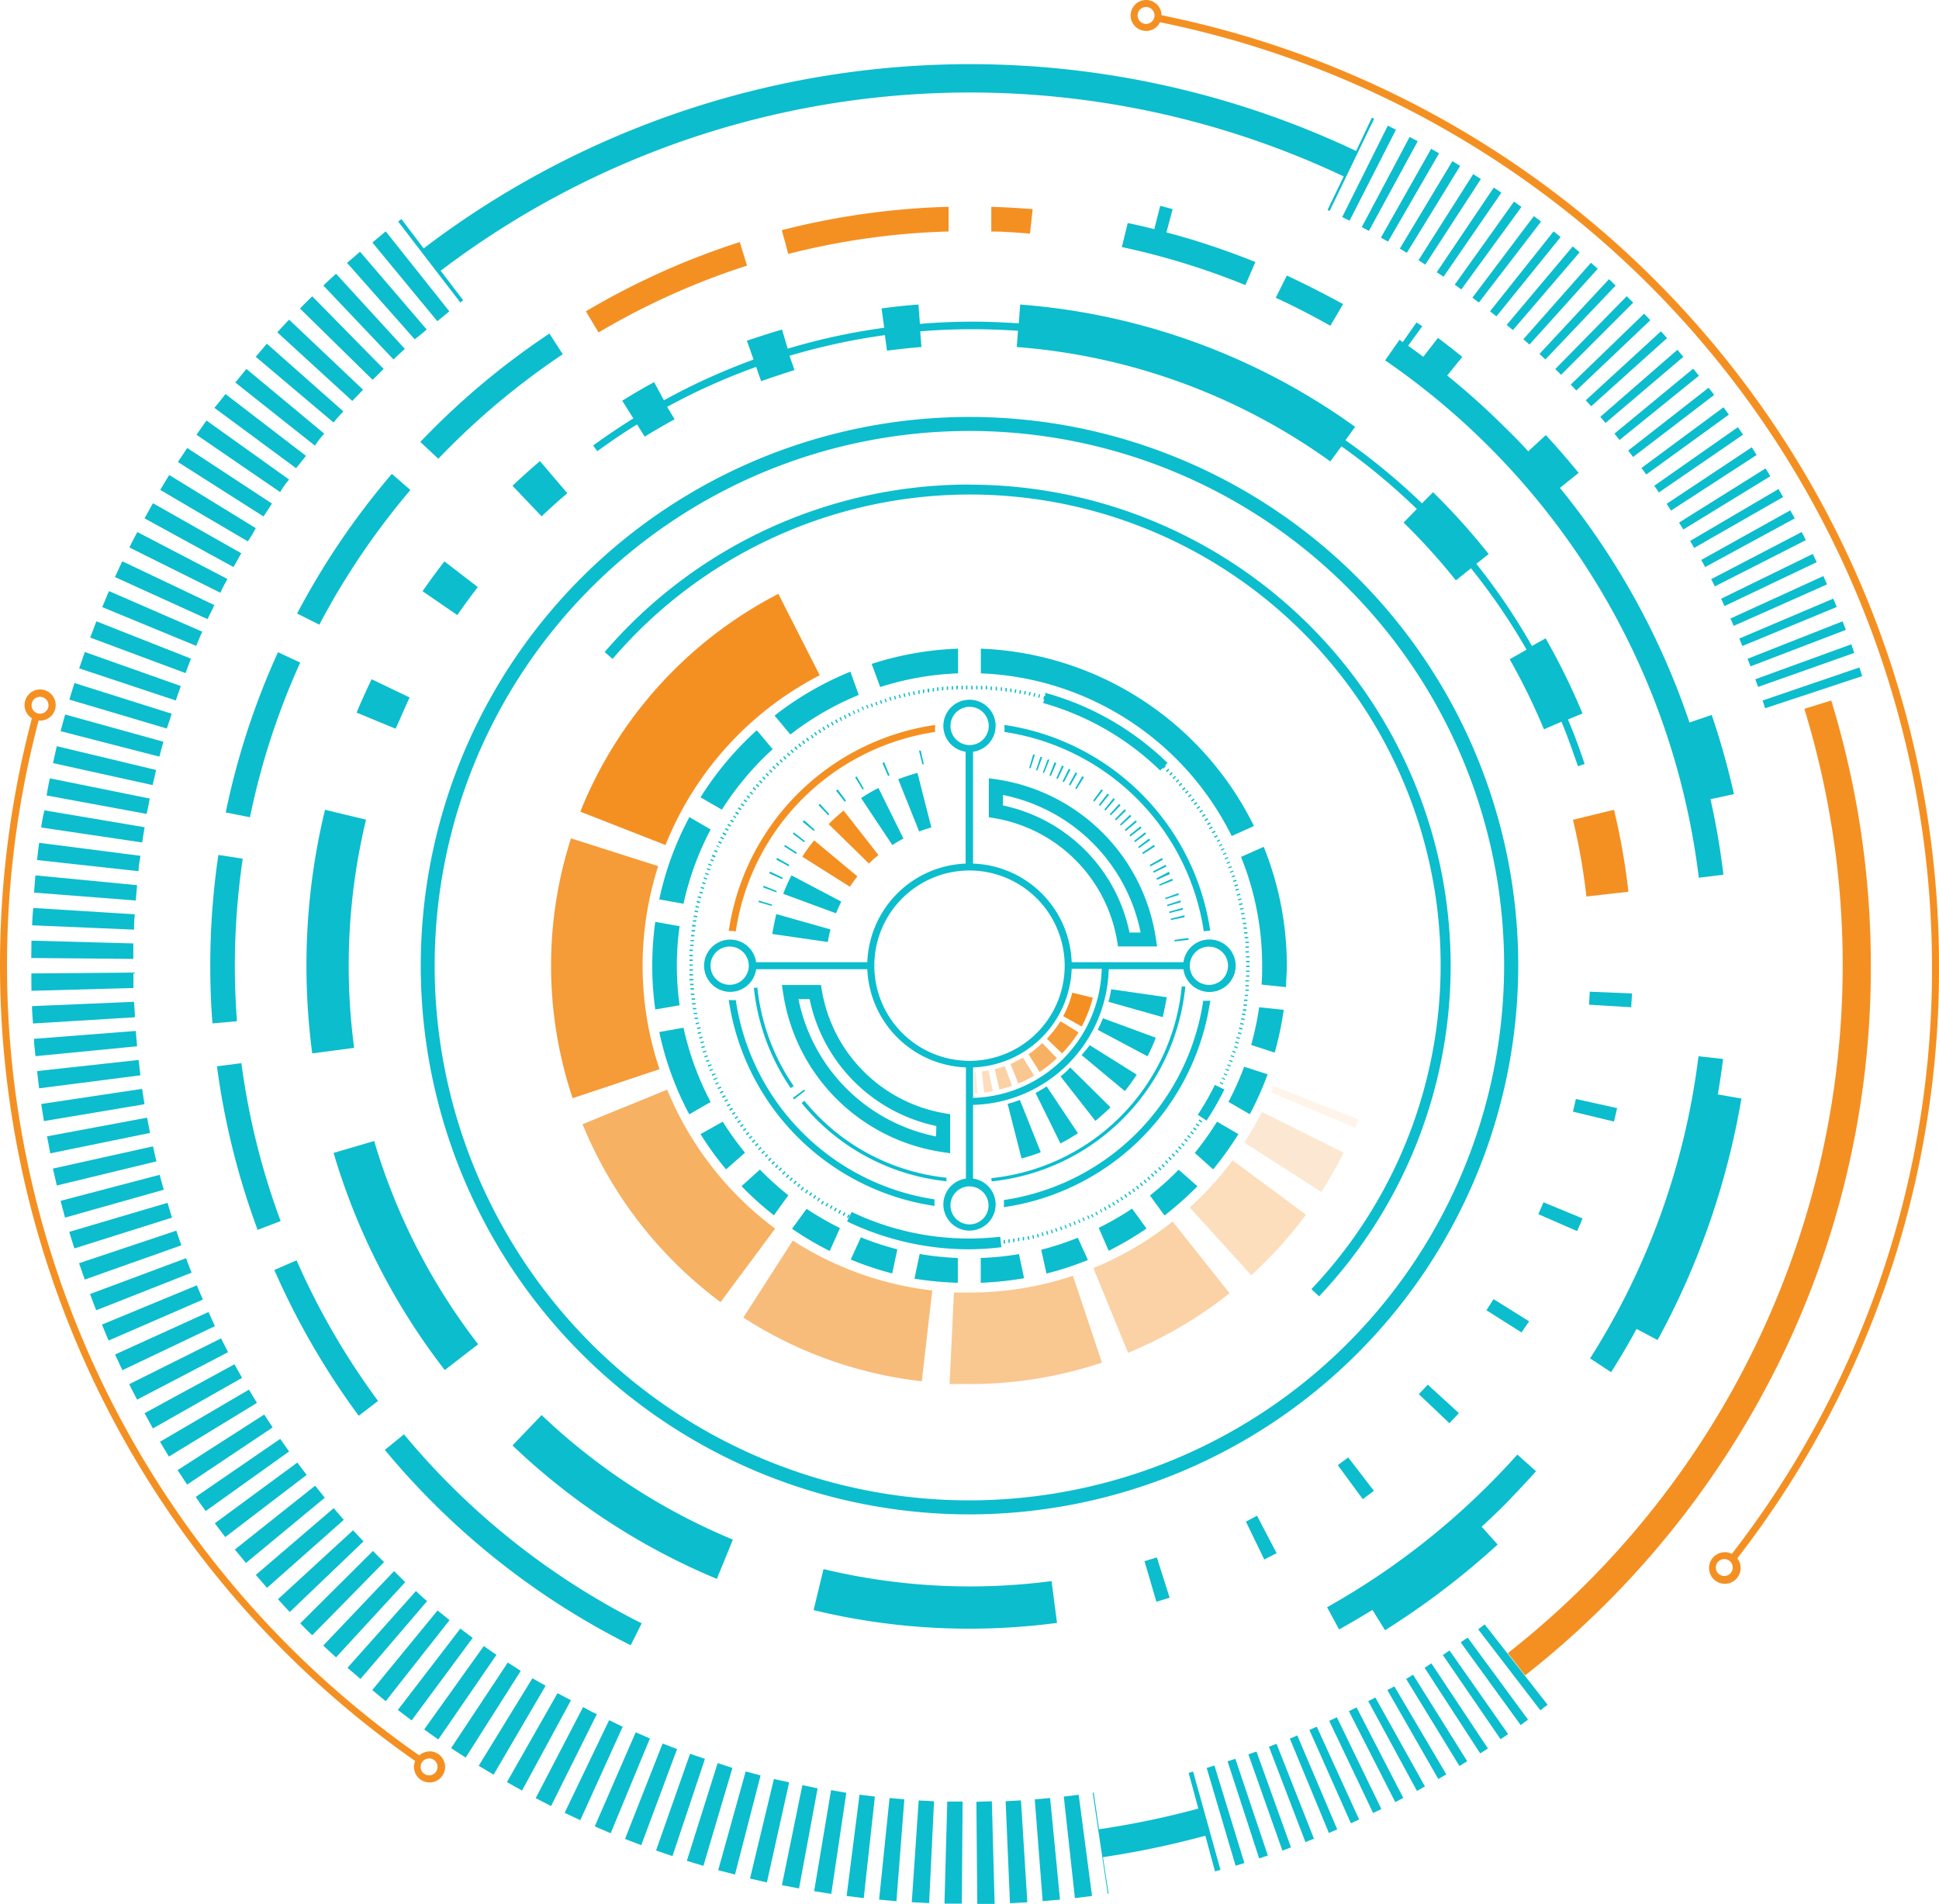 <svg xmlns="http://www.w3.org/2000/svg" viewBox="0 0 174.38 171.23"><defs><style>.cls-1,.cls-3,.cls-4,.cls-5,.cls-6,.cls-7,.cls-8{fill:#f49022}.cls-2{fill:#0cbdcd}.cls-3{opacity:.3}.cls-4{opacity:.4}.cls-5{opacity:.9}.cls-6{opacity:.7}.cls-7{opacity:.5}.cls-8{opacity:.2}</style></defs><g id="图层_2" data-name="图层 2"><g id="央铋_1" data-name="央铋 1"><path class="cls-1" d="M174.38 86.85a87.21 87.21 0 00-69.92-85.48 1.39 1.39 0 10-1.38 1.41 1.36 1.36 0 001.24-.78 86.75 86.75 0 0169.43 84.86 85.74 85.74 0 01-18 52.89 1.42 1.42 0 10.49.4 86.33 86.33 0 0018.14-53.3zm-71.3-84.7a.76.76 0 11.75-.76.76.76 0 01-.75.76zm52 139.59a.76.76 0 11.75-.75.76.76 0 01-.71.75z"/><path class="cls-1" d="M168.25 86.85A81.28 81.28 0 00164.69 63l-2.42.75a78.65 78.65 0 01-26.67 84.93l1.56 2a81.91 81.91 0 0022.64-27.76 80.25 80.25 0 008.45-36.07z"/><path class="cls-2" d="M136.54 86.85a49.35 49.35 0 10-49.35 49.35 49.41 49.41 0 0049.35-49.35zm-49.35 48.09a48.09 48.09 0 1148.08-48.09 48.14 48.14 0 01-48.08 48.09z"/><path class="cls-2" d="M87.19 43.58a43.24 43.24 0 00-32.81 15.06l.71.62a42.33 42.33 0 1162.85 56.68l.69.65a43.27 43.27 0 00-31.44-73z"/><path class="cls-2" d="M89.19 106.25a19.53 19.53 0 0017.41-17.53h-.32a19.2 19.2 0 01-17.13 17.24zM67.8 88.86a19.52 19.52 0 003.31 9l.27-.18a19.2 19.2 0 01-3.27-8.87zM85.12 106.24v-.32A19 19 0 0172.34 99l-.25.2a19.38 19.38 0 0013.03 7.04zM85.45 100.21l-.53-.09a13.48 13.48 0 01-11-11l-.09-.53h-3.51l.11.73a17 17 0 0014.29 14.29l.73.11zm-1.27 2a15.78 15.78 0 01-12.37-12.35h1a14.72 14.72 0 0011.4 11.41zM88.93 73.5l.53.09a13.45 13.45 0 0111 11l.09.53h3.51l-.11-.72a17 17 0 00-14.29-14.3l-.73-.1zm1.27-2a15.78 15.78 0 0112.38 12.37h-1A14.74 14.74 0 0090.2 72.44z"/><path class="cls-2" d="M84.84 65.29a2.34 2.34 0 002 2.32v10.06A9.21 9.21 0 0078 86.54H68a2.35 2.35 0 100 .63h10A9.22 9.22 0 0086.87 96v10a2.35 2.35 0 10.64 0v-6.63a12.53 12.53 0 0012.2-12.2h6.72a2.36 2.36 0 100-.63H96.38a9.2 9.2 0 00-8.87-8.87V67.61a2.35 2.35 0 10-2.67-2.32zM65.63 88.57a1.72 1.72 0 111.71-1.72 1.72 1.72 0 01-1.71 1.72zm23.27 19.85a1.71 1.71 0 11-1.71-1.72 1.72 1.72 0 011.71 1.72zm-1.39-9.68V96a9.21 9.21 0 008.87-8.87h2.7a11.91 11.91 0 01-11.57 11.61zm21.24-13.6a1.72 1.72 0 11-1.75 1.71 1.72 1.72 0 011.75-1.71zm-13 1.71a8.56 8.56 0 11-8.56-8.56 8.57 8.57 0 018.56 8.56zm-8.56-23.28a1.72 1.72 0 11-1.71 1.72 1.72 1.72 0 011.71-1.72z"/><path class="cls-2" d="M108.75 83.71h.09A21.94 21.94 0 0090.33 65.2v.09a3.1 3.1 0 010 .54 21.3 21.3 0 0117.93 17.93 3.29 3.29 0 01.49-.05zM84.05 108.42a3.31 3.31 0 010-.55 21.28 21.28 0 01-17.88-17.93 3.29 3.29 0 01-.54 0h-.09a21.94 21.94 0 0018.52 18.52.28.28 0 01-.01-.04zM108.75 90a3.29 3.29 0 01-.54 0 21.28 21.28 0 01-17.93 17.93 3.31 3.31 0 010 .55v.09A21.94 21.94 0 00108.84 90z"/><path class="cls-1" d="M65.54 83.72h.09a3.29 3.29 0 01.54.05A21.3 21.3 0 0184.1 65.83a3.1 3.1 0 010-.54.28.28 0 010-.09 21.94 21.94 0 00-18.56 18.52z"/><path class="cls-2" d="M77.44 71.78L80.25 76c.33-.21.66-.4 1-.58L79 70.87a15.27 15.27 0 00-1.56.91zM80.78 70.08l1.88 4.7c.36-.14.72-.25 1.1-.36l-1.25-4.91c-.58.16-1.16.35-1.73.57z"/><path class="cls-1" d="M78.15 77.67a10.36 10.36 0 01.85-.77l-3.13-4a17.28 17.28 0 00-1.35 1.22z"/><path class="cls-2" d="M75.66 81.09l-4.48-2.36a14.47 14.47 0 00-.74 1.66l4.75 1.75c.14-.36.3-.71.47-1.05z"/><path class="cls-1" d="M72.15 77.05l4.28 2.7c.21-.32.44-.63.68-.93l-3.89-3.24a17.24 17.24 0 00-1.07 1.47z"/><path class="cls-2" d="M69.45 84l5 .72a10.8 10.8 0 01.24-1.13l-4.88-1.38c-.13.6-.26 1.2-.36 1.79zM97.27 94.89l3.89 3.24a17.4 17.4 0 001.07-1.48L98 94a10.72 10.72 0 01-.73.89zM95.38 96.81l3.13 4c.47-.39.93-.79 1.36-1.22L96.24 96c-.24.31-.56.56-.86.81zM90.62 99.28l1.25 4.91a16.63 16.63 0 001.73-.56l-1.88-4.7c-.36.13-.72.25-1.1.35zM93.13 98.3l2.24 4.54a17.43 17.43 0 001.57-.92l-2.81-4.21c-.32.21-.66.41-1 .59zM104.93 89.69l-5-.72a10.8 10.8 0 01-.24 1.13l4.88 1.38c.13-.59.26-1.19.36-1.79zM98.72 92.62L103.2 95a14.62 14.62 0 00.74-1.67l-4.75-1.75c-.14.34-.3.69-.47 1.04zM79.52 68.56l-.16.07.51 1.16.13-.06zM76.9 69.9l.67 1.1.12-.06-.64-1.1zM76.08 72l-.75-1-.14.11.78 1zM82.81 67.51h-.16l.3 1.23h.13zM71.31 75l1 .74.08-.1-1-.78zM68.2 81.13l1.22.35v-.13L68.25 81l-.05.13zM68.65 79.82l1.19.44a.69.69 0 010-.13l-1.18-.47zM69.18 78.55l1.16.52.06-.13-1.14-.55-.08.16zM72.18 73.91l1 .82.09-.1-.94-.85zM73.61 72.41l.88.92a.94.94 0 01.1-.1l-.85-.93a1.5 1.5 0 00-.13.11zM70.52 76.12l1.07.68a.83.83 0 01.08-.12L70.61 76zM69.81 77.31l1.11.6a.75.75 0 00.07-.12l-1.1-.63a1.09 1.09 0 01-.08.15zM106 80.49v-.17l-1.2.43a1.12 1.12 0 010 .13zM102.36 76.16l.08.11 1-.71a.71.71 0 00-.1-.14zM106.53 82.49v-.17l-1.23.3v.13zM106.18 81.15a1 1 0 000-.17l-1.21.39a.65.65 0 010 .13zM106.38 81.81a1 1 0 010-.16l-1.22.34v.13zM102.72 76.69l.08.12 1.07-.68-.1-.14zM104.9 77.93l-.08-.15-1.12.59.06.12zM103.39 77.8l.08.12 1.11-.6-.09-.15zM105.13 78.4L104 79l.06.13 1.15-.52zM105.48 79.19l-.06-.16-1.16.51v.13zM100.27 73.68a.47.47 0 00.1.1l.9-.88-.12-.12zM106.88 84.53a1.11 1.11 0 000-.17l-1.25.17v.14zM94.38 69.74l.13.05.49-1.16-.16-.07zM94.22 68.31l-.44 1.19h.13l.47-1.18zM95.56 70.28l.12.07.59-1.12-.15-.08zM95 70l.12.06.55-1.14-.15-.07zM96.13 70.58l.12.07.63-1.1-.15-.08zM93.57 68.07l-.4 1.21h.13l.43-1.19zM92.91 67.86l-.35 1.22h.13l.38-1.2zM100.72 74.15l.09.1.94-.85-.12-.12zM99.8 73.24l.1.09.88-.91-.13-.12zM99.32 72.81l.1.09.84-1-.13-.11zM101.15 74.63l.09.11 1-.82-.11-.13zM101.57 75.12l.09.11 1-.78-.1-.13zM102 75.63a.44.44 0 00.08.11l1-.75-.11-.13zM97.48 69.9l-.15-.09-.63 1.1.11.07zM98.31 72l.11.09.77-1-.13-.1zM98.82 72.39l.11.09.81-1-.14-.1zM72.31 98l-1 .74.1.14 1-.78z"/><path class="cls-3" d="M88.3 96.36l.2 1.89q.39 0 .78-.12l-.38-1.86a5.4 5.4 0 01-.6.09z"/><path class="cls-4" d="M89.46 96.15l.42 1.85c.38-.1.76-.21 1.13-.34l-.65-1.78c-.3.12-.6.2-.9.27z"/><path class="cls-5" d="M94.15 93.42l1.36 1.32A11.62 11.62 0 0097 92.85l-1.63-1a10.38 10.38 0 01-1.22 1.57z"/><path class="cls-1" d="M95.62 91.39l1.66.93a11.64 11.64 0 001-2.59l-1.85-.45a9.18 9.18 0 01-.81 2.11z"/><path class="cls-6" d="M92.5 94.82l1 1.59a11.54 11.54 0 001.55-1.24l-1.32-1.36a9.45 9.45 0 01-1.23 1.01z"/><path class="cls-7" d="M90.88 95.69l.71 1.76a11.07 11.07 0 001.41-.71l-1-1.62a11 11 0 01-1.12.57z"/><path class="cls-8" d="M87.62 96.42v1.89h.27l-.15-1.9z"/><path class="cls-2" d="M74.44 65.13l-.1.07.16.27.1-.06zM75.6 64.49l-.11.06.15.28h.1zM75.21 64.7a.6.6 0 00-.11.06l.15.27.11-.06zM74.82 64.91l-.1.07.16.27.1-.06zM76.39 64.1l-.12.05.14.28.11-.05zM76 64.29l-.11.06.14.28h.11zM78.41 63.58h.11l-.1-.29h-.12zM76.79 63.92h-.11l.13.28h.11zM78 63.4h-.11l.12.3h.11zM77.08 63.78l.13.29h.1l-.12-.29zM77.59 63.56h-.11l.13.29h.1zM72.23 66.59l-.1.07.19.26.1-.07zM71.54 67.13l-.1.08.2.25.09-.08zM78.82 63.43h.11l-.1-.3h-.12zM71.88 66.86l-.09.08.19.25.1-.08zM70.85 67.69l-.09.08.24.23.09-.07zM71.19 67.41l-.1.08.21.24.09-.08zM72.6 66.34l-.11.07.19.25.1-.06zM73.32 65.83l-.1.07.17.26.1-.06zM73.69 65.6l-.1.06.17.27.1-.07zM74.06 65.36l-.1.07.16.26.1-.06zM73 66.08l-.1.07.19.26.09-.07zM86.15 61.68H86v.31h.12zM70.52 68l-.09.08.21.24.09-.08zM85.71 61.71h-.12v.32h.12zM85.27 61.74h-.12v.31h.12zM84.4 61.82h-.12v.32h.12zM83.88 62.2H84v-.32h-.12zM84.84 61.77h-.13v.32h.12zM86.59 61.67h-.12V62h.12zM87.35 61.66V62h.12v-.31zM87.79 61.67V62h.12v-.31zM87 61.66h-.12V62H87zM80.06 63h.11l-.08-.31h-.12zM80.48 62.9h.11l-.08-.31h-.12zM80.9 62.78h.11l-.07-.3h-.12zM79.65 63.15h.11l-.1-.3h-.11zM79.23 63.29h.12l-.1-.3h-.12zM81.32 62.68h.12l-.07-.31h-.12zM82.17 62.49h.12l-.07-.31h-.12zM81.75 62.58h.11l-.07-.31h-.12zM82.6 62.41h.11v-.32h-.12zM83 62.33h.12v-.31L83 62zM83.45 62.26h.12v-.31h-.17zM63.87 78.18l-.29-.11v.12l.3.11zM63.45 79.42l-.31-.09v.12l.3.09zM63.59 79l-.3-.1v.12l.3.09a.76.76 0 010-.11zM63.21 80.26l-.31-.08v.12l.3.08s0-.08.01-.12zM70.19 68.28l-.09.08.22.23.08-.08zM62.75 80.72l.31.08v-.12l-.31-.08zM63.73 78.6l-.3-.11a.56.56 0 000 .12l.3.1a.36.36 0 010-.11zM64.54 76.57l-.28-.13a.39.39 0 01-.06.11l.3.13s.03-.07.04-.11zM64.36 77l-.28-.13L64 77l.3.12s.05-.12.06-.12zM64 77.78l-.3-.12v.12l.29.11a.54.54 0 01.01-.11zM64.19 77.37l-.29-.12v.12l.29.11s-.01-.07 0-.11zM88.34 62v-.31h-.12v.32zM62.66 81.16l.3.07v-.12l-.28-.11a.59.59 0 00-.02.16zM62.14 84.21h.31v-.12h-.31v.12zM64.72 76.18l-.28-.18a1.17 1.17 0 000 .11l.29.13zM62.1 84.65h.31a.41.41 0 000-.11h-.31a.57.57 0 000 .11zM62.07 85.09h.31v-.12h-.31zM62.25 83.33h.31v-.11l-.32-.06s.01.13.01.17zM62.19 83.77h.32v-.12h-.31s0 .08-.01.12zM62.47 82l.31.06v-.12l-.31-.06a.5.5 0 000 .12zM62.31 82.89h.31v-.12h-.31a.5.5 0 010 .12zM62.55 81.59l.31.06v-.11l-.31-.08zM62.39 82.46l.31.05v-.12l-.31-.06s.01.08 0 .13zM63.32 79.84l-.3-.09v.12l.3.09zM68.57 70.38l-.23-.21-.09.09.24.21zM68.29 70.71l-.24-.21-.08.09.24.21zM68 71l-.24-.21-.08.1.25.2zM67.73 71.38l-.25-.2a.61.61 0 01-.07.1l.25.19zM68.86 70.05l-.23-.21a.34.34 0 00-.08.09l.23.21zM69.16 69.74l-.22-.22-.09.09.23.21zM64.92 75.78l-.28-.14-.06.11.28.14zM69.77 69.11l-.22-.23-.09.09.23.22a.6.6 0 00.08-.08zM69.87 68.58l-.09.09.22.22.09-.08zM69.46 69.42l-.22-.22-.08.09.22.22zM67.46 71.72l-.25-.19-.07.09.25.2a.86.86 0 01.07-.1zM65.75 74.25l-.27-.16-.06.11.28.15a.93.93 0 01.05-.1zM65.54 74.63l-.28-.16-.06.11.28.15a.53.53 0 01.06-.1zM65.12 75.4l-.28-.15-.06.11.28.14zM65.32 75l-.32-.15a.61.61 0 000 .15l.27.14zM66 73.87l-.27-.16-.07.1.27.17zM66.94 72.42l-.25-.18-.08.1.26.18a.36.36 0 00.07-.1zM67.2 72.07l-.26-.19a.61.61 0 01-.07.1l.26.19a.36.36 0 01.07-.1zM66.69 72.78l-.26-.18a.86.86 0 00-.07.1l.26.18zM66.45 73.14l-.27-.14-.06.11.26.17a.61.61 0 01.07-.14zM66.21 73.51l-.21-.17a.61.61 0 00-.07.1l.27.17zM109.52 75.2l-.06-.1-.28.14.06.11zM109.72 75.59a.54.54 0 010-.11l-.29.15a.47.47 0 01.05.1zM108.88 74.06l-.06-.11-.27.16.06.1zM109.32 74.81l-.06-.1-.28.15.06.1zM109 74.33l-.28.16a.53.53 0 01.06.1l.28-.15zM109.91 76a.54.54 0 000-.11l-.28.14v.1zM110.77 78v-.11l-.3.11v.11zM110.61 77.58v-.11l-.29.12v.11zM110.28 76.78v-.11l-.29.13v.1zM110.92 78.4v-.11l-.3.11v.11zM110.1 76.38a.54.54 0 010-.11l-.29.13v.11zM110.45 77.18a.76.76 0 010-.11l-.29.12a.49.49 0 000 .11zM106.58 71.28a.61.61 0 00.07.1l.24-.2-.07-.09zM106.84 71.62l.07.09.26-.19-.08-.09zM106 70.62l.08.09.24-.2-.08-.1zM106.3 71l.08.09.24-.2-.08-.09zM107.11 72l.07.1.25-.19a.61.61 0 00-.07-.1zM107.86 73l.06.1.26-.17-.06-.11zM108.09 73.38l.06.1.27-.17-.07-.1zM108.32 73.75l.07.1.27-.17-.07-.1zM107.61 72.67l.07.09.26-.18a.86.86 0 01-.07-.1zM107.36 72.31a.36.36 0 00.07.1l.26-.18a.61.61 0 01-.07-.1zM111.34 80.87v.11l.31-.07a.35.35 0 000-.11zM112 85.13a.45.45 0 010 .11h.32v-.12zM111.83 83.41v.12h.31v-.12zM111.88 83.84v.12h.32a.49.49 0 010-.12zM111.94 84.27a.37.37 0 000 .11h.31a.49.49 0 000-.12zM112 85.56v.11h.32a.49.49 0 010-.12zM112 84.7a.37.37 0 000 .11h.31v-.12zM112.39 86.85h-.32a.49.49 0 010 .12h.32v-.12zM111.06 78.82a.56.56 0 000-.12l-.29.11v.1zM112.06 86.42v.12h.32a.49.49 0 000-.12zM112.05 86v.11h.32a.49.49 0 000-.12zM69.69 104.52l-.08-.09-.23.22.09.09zM105.74 70.3l.07.08.24-.2-.08-.1zM111.23 80.45v.11l.31-.07v-.12zM111.11 80v.11l.3-.08v-.12zM111.33 79.65v-.12l-.31.09v.12zM111.2 79.23v-.11l-.3.09a.76.76 0 010 .11zM111.43 81.29v.12l.31-.07v-.12zM111.61 82.14a.36.36 0 010 .11l.32-.06a.36.36 0 010-.11zM111.69 82.56v.11h.31a.52.52 0 000-.11zM111.77 83v.11h.31v-.12zM111.53 81.71v.11l.31-.06v-.11zM89.2 62.06v-.31h-.12v.31zM93.44 62.44l-.08.31h.11l.08-.31zM91.29 62l-.06.31h.12l.06-.31zM90.42 61.87v.32h.12v-.31zM90 61.82v.31h.11v-.32zM93 62.34l-.07.31h.11l.08-.31zM89.54 61.77v.32h.12v-.32zM105.45 70a.6.6 0 00.08.08l.23-.21-.08-.09zM88.77 62v-.32h-.12v.31zM92.58 62.24l-.07.31h.12l.07-.31zM92.15 62.15l-.06.31h.12l.06-.31zM91.72 62.07l-.06.32h.12l.06-.31zM90.85 61.93v.31h.12v-.32zM105.15 69.66l.08.09.23-.22-.08-.09zM104.85 69.35l.08.09.23-.22-.09-.09zM104.63 69.13l.22-.23-.09-.08-.22.23zM62 85.53h.32v-.12H62zM104.77 104.44l.22.22a.3.3 0 00.08-.08l-.22-.23zM99.37 108.53l-.1.06.15.28.1-.06zM99.75 108.32l-.1.06.15.27.1-.06zM100.48 107.87l-.1.06.17.27.1-.07zM96.65 109.86h-.11l.11.3h.11zM100.12 108.1l-.1.06.16.27.1-.06zM98.64 109.28h.11l-.14-.29-.11.06zM97.05 109.69h-.11l.12.29h.11zM97.44 109.51h-.11l.13.29h.11zM98 109.62l-.13-.29h-.11l.13.29zM98.25 109.48h.11l-.14-.29-.1.06zM99 108.75h-.1l.15.28h.1zM102.94 106.1a.22.22 0 00-.09.07l.19.25.09-.08zM103.71 105.85l.09-.08-.21-.24-.09.08zM103.47 106.06l-.2-.24-.09.07.2.25zM104 105.57l.09-.08-.21-.24-.09.08zM104.36 105.27l.09-.09-.22-.23-.08.08zM104.68 105l.08-.09-.22-.22-.08.08zM101.91 106.89l-.09.07.18.26.1-.07zM101.56 107.14l-.09.07.17.26.1-.07zM102.6 106.36a.36.36 0 00-.09.08l.19.25.09-.08zM62 86h.32v-.12H62zM102.26 106.63l-.09.07.18.26.1-.07zM90.38 111.52h-.12v.32h.12zM91.67 111.32h-.12v.31h.12zM90.81 111.46h-.12v.31h.12zM91.24 111.4h-.12v.31h.12zM94.61 110.6h-.11l.09.31h.11zM95 110.46h-.11l.09.3h.12zM96.24 110h-.1l.1.3h.12zM95.43 110.32h-.11l.1.3h.12zM94.2 110.72h-.12l.08.31h.12zM92.09 111.24h-.11v.32h.12zM95.84 110.18h-.11l.11.3h.11zM92.89 111.39h.12l-.07-.31h-.11zM92.46 111.49h.12l-.06-.31h-.12zM93.32 111.29h.12l-.08-.3h-.11zM93.78 110.84h-.11l.07.31h.12zM100.84 107.63l-.09.06.17.27.1-.06zM111.2 93.36l.3.09v-.12l-.31-.08zM111.93 91.63l-.32-.06a.36.36 0 010 .11l.32.07zM111.39 93.87v-.12l-.31-.08v.11zM111.84 92.06l-.31-.07a.52.52 0 000 .11l.3.08zM111.74 92.48l-.31-.07a.5.5 0 010 .12l.3.07a.53.53 0 00.01-.12zM111.64 92.91l-.3-.08v.12l.31.08s-.02-.03-.01-.12zM110.39 95.82l.29.12v-.11l-.3-.12s.02.08.01.11zM111 94.19l.3.1v-.12l-.31-.09a.35.35 0 01.01.11zM110.55 95.42l.29.11v-.11l-.3-.11a.49.49 0 00.01.11zM110.69 95l.3.11V95l-.29-.11a.49.49 0 00-.01.11zM110.83 94.6l.29.11a.56.56 0 000-.12l-.3-.1zM112.25 89.47h-.31v.11h.31s-.01-.07 0-.11zM112.35 88.16H112a.41.41 0 000 .11h.31zM112.32 88.6H112v.11h.31a.49.49 0 01.01-.11zM112.37 87.29h-.31a.49.49 0 010 .12h.32zM112.29 89H112v.11h.32a.49.49 0 01-.03-.11zM112.36 87.73h-.31v.11h.32zM110.23 96.22l.29.12a1.17 1.17 0 000-.11l-.29-.12a1.17 1.17 0 010 .11zM112 91.2l-.31-.06v.12l.31.06a.5.5 0 000-.12zM112.08 90.77h-.31a.52.52 0 000 .11l.31.06a.5.5 0 010-.17zM112.14 90.34h-.31a.5.5 0 000 .12h.31s-.01-.08 0-.12zM112.2 89.9h-.32a.49.49 0 000 .12h.31a.5.5 0 01.01-.12zM107.87 101.22l-.26-.18-.07.09.26.19zM107.09 102.28l-.25-.2-.07.09.25.2zM107.36 101.93l-.25-.19-.07.09.25.2a.86.86 0 01.07-.1zM105.38 104.26l-.23-.22-.08.09.22.22zM107.62 101.58l-.26-.19a.86.86 0 00-.07.1l.26.19a.36.36 0 01.07-.1zM108.12 100.86l-.26-.18a.86.86 0 01-.07.1l.26.18a.36.36 0 00.07-.1zM106.82 102.62l-.24-.2-.08.09.25.2zM105.68 103.94l-.23-.21a.6.6 0 00-.08.08l.22.22zM106 103.62l-.23-.21-.08.09.23.21zM106.54 103l-.23-.2a.6.6 0 00-.08.08l.24.21zM106.26 103.29l-.24-.21-.07.09.23.21zM109.56 97.72l-.3-.15a24.61 24.61 0 01-1.54 2.69l.79.52a24.12 24.12 0 001.6-2.8l-.26-.12-.28-.14s0-.01-.01 0zM109.71 97.41l.29.14a1.17 1.17 0 010-.11l-.29-.14a.54.54 0 010 .11zM109.89 97l.29.14a.37.37 0 010-.11l-.29-.13zM110.07 96.62l.29.13a.54.54 0 010-.11l-.29-.12a.47.47 0 000 .1zM101.21 107.39l-.1.07.18.27.09-.07zM64.53 97.85a.6.6 0 00.06.11l.28-.14a.47.47 0 01-.05-.1zM64.93 98.64l.06.11.28-.15-.06-.11zM64.73 98.24l.06.11.28-.14-.07-.11zM68.47 103.69l.08.1.24-.22-.08-.09zM65.36 99.41l.07.11.27-.16-.06-.1zM63.81 96.23v.12l.29-.12a.49.49 0 000-.11zM65.58 99.79a.6.6 0 01.06.11l.28-.16-.06-.11zM64.34 97.45v.11l.29-.13-.05-.11zM63.65 95.82l.05.12.29-.12v-.11zM64.16 97.05v.11l.34-.16a1.17 1.17 0 010-.11zM64 96.64l.05.12.29-.13v-.1zM68.18 103.36l.08.09.24-.21a.73.73 0 01-.08-.09zM67.07 102a.86.86 0 01.07.1l.25-.19a.61.61 0 00-.07-.1zM67.34 102.34l.08.09.24-.19-.07-.09zM67.61 102.68l.08.1.24-.2-.07-.09zM67.89 103l.08.1.24-.2a.86.86 0 00-.07-.1zM63.49 95.41a1.17 1.17 0 000 .11l.29-.1a.56.56 0 000-.12zM66.29 100.91l.07.1.27-.17-.07-.1zM65.82 100.17l.06.1.27-.16-.06-.11zM66.81 101.63a.36.36 0 00.07.1l.25-.18-.06-.1zM66.06 100.54l.06.1.27-.17a.36.36 0 01-.07-.1zM66.55 101.27a.86.86 0 00.07.1l.26-.18a.86.86 0 01-.07-.1zM65.14 99l.06.1.28-.15-.06-.1zM62.42 89a.49.49 0 010-.12h-.32v.13zM62.38 88.6v-.12h-.31a.62.62 0 000 .13zM62.51 89.91v-.12h-.31v.13zM62.45 89.47v-.11h-.32v.13zM62.35 88.17a.49.49 0 000-.12H62v.13zM62.56 90.34v-.12h-.32v.13zM62 86.85h.31v-.11H62zM62 86.42h.31a.49.49 0 000-.12H62zM62.34 87.73a.49.49 0 010-.12H62v.12zM62.33 87.29a.49.49 0 010-.12H62a.62.62 0 010 .13zM63 93.72v.12l.3-.08v-.12zM63.18 93.34a.56.56 0 010-.12l-.3.08v.12zM63.35 95a.56.56 0 010 .12l.3-.11a.76.76 0 000-.11zM63.06 92.91v-.11l-.31.07v.12zM63.08 94.15v.12l.3-.09v-.12zM62.62 90.77a.43.43 0 000-.11h-.31v.12zM63.21 94.57v.12l.3-.1a.36.36 0 000-.11zM62.7 91.2v-.11h-.31a.5.5 0 000 .12zM63 92.49a.5.5 0 000-.12l-.31.07a.53.53 0 000 .12zM62.78 91.63v-.11h-.31a.5.5 0 000 .12zM62.87 92.06v-.11l-.31.06a.5.5 0 010 .12zM70.89 105.62l-.22.23.1.09.21-.24zM71.55 106.18l-.2.24.09.08.21-.25zM68.77 104a.6.6 0 01.08.08l.24-.21-.09-.07zM71 106.14l.09.08.21-.24a.34.34 0 01-.09-.08zM72.23 106.72L72 107l.1.07.19-.25zM71.89 106.45l-.2.25.1.07.19-.25a.35.35 0 00-.09-.07zM69.92 104.74l-.22.22.09.09.22-.23zM72.59 107l-.19.26.1.07.19-.26zM69.07 104.33l.09.1.23-.23a.3.3 0 01-.08-.08zM70.56 105.33l-.22.23.1.09.21-.24a.73.73 0 01-.09-.08zM70.24 105l-.22.22.09.09.21-.23a.6.6 0 00-.08-.08zM75.15 108.62l-.15.27.11.06.15-.27zM75.54 108.82l-.16.28.11.06.15-.28zM76.42 109.28l-.11-.06-.14.28.11.06zM75.89 109.36l.14-.28-.1-.06-.15.28zM74.78 108.4l-.16.27.1.06.16-.27zM73.3 107.48l-.18.26.1.07.18-.26zM72.94 107.23l-.18.25.1.08.18-.26zM74.4 108.18l-.17.27.11.06.16-.27zM73.66 107.72l-.17.26.1.06.17-.26zM74 108l-.17.27.1.06.17-.26z"/><path class="cls-2" d="M94 62.59h-.1l-.08.31h.09l-.09.33a24.69 24.69 0 0110.52 6.07l.66-.68a25.49 25.49 0 00-11-6.31zM90.06 112.17l-.11-.94a25.25 25.25 0 01-2.76.16 24.46 24.46 0 01-10.6-2.39l-.41.85a25.27 25.27 0 0011 2.51 24.71 24.71 0 002.88-.19zM63.91 99.11a26.43 26.43 0 01-2.44-6.68l-2.18.39a27.9 27.9 0 002.7 7.4zM67 103.67a26.8 26.8 0 01-2-2.79L63 102a27.52 27.52 0 002.3 3.17zM75.54 110.45a27.52 27.52 0 01-3-1.73l-1.31 1.79a28.44 28.44 0 003.39 2zM59.29 80.89l2.18.39a26.43 26.43 0 012.44-6.68L62 73.49a27.77 27.77 0 00-2.71 7.4zM86.14 115.37v-2.23a25.88 25.88 0 01-3.43-.36l-.47 2.22a29.62 29.62 0 003.9.37zM69.66 64.36l1.42 1.7a26.52 26.52 0 016.15-3.56l-.75-2.09a28.37 28.37 0 00-6.82 3.95zM58.66 86.85a28.34 28.34 0 00.27 3.94l2.19-.38a25.4 25.4 0 010-7.11l-2.19-.39a28.55 28.55 0 00-.27 3.94zM111.61 77.07a26.05 26.05 0 011.9 9.78c0 .57 0 1.14-.06 1.7l2.21.23c0-.63.07-1.28.07-1.93a28.59 28.59 0 00-2.08-10.69zM79.16 61.79a26.15 26.15 0 017-1.23v-2.22a28.45 28.45 0 00-7.77 1.37zM80.24 114.53l.46-2.17a25.69 25.69 0 01-3.28-1.08l-.91 2a28 28 0 003.73 1.25zM115.45 90.82l-2.21-.23a26.82 26.82 0 01-.72 3.39l2.12.69a30.21 30.21 0 00.81-3.85z"/><path class="cls-2" d="M88.21 58.34v2.22a26.34 26.34 0 0122.56 14.63l2-.9a28.59 28.59 0 00-24.56-15.95zM63 71.71l1.92 1.11a26.51 26.51 0 014.57-5.44l-1.43-1.7A28.44 28.44 0 0063 71.71zM70.9 107.5a26.56 26.56 0 01-2.56-2.31l-1.65 1.49a27.76 27.76 0 002.91 2.62zM107.69 106.69L106 105.2a27 27 0 01-2.58 2.32l1.31 1.8a31.65 31.65 0 002.96-2.63zM111.37 102l-1.92-1.12a26.83 26.83 0 01-2 2.81l1.65 1.48a28.86 28.86 0 002.27-3.17zM99.71 112.49a28.64 28.64 0 003.4-2l-1.3-1.79a26.23 26.23 0 01-3 1.73zM94.11 114.54a28 28 0 003.73-1.22l-.91-2a25.84 25.84 0 01-3.29 1.08zM114 96.62l-2.11-.68a27.13 27.13 0 01-1.41 3.16l1.92 1.11a28.21 28.21 0 001.6-3.59zM91.64 112.79a26 26 0 01-3.44.35v2.23a29.44 29.44 0 003.9-.41z"/><path class="cls-6" d="M60 98l-7.61 3.11a37.79 37.79 0 0012.41 16l4.91-6.61A29.58 29.58 0 0160 98z"/><path class="cls-5" d="M57.79 86.85a29.46 29.46 0 011.4-8.95l-7.84-2.5a37.55 37.55 0 00.15 23.37l7.81-2.61a29.3 29.3 0 01-1.52-9.31z"/><path d="M66.85 118.5a37.33 37.33 0 0016.05 5.73l.94-8.17a29.26 29.26 0 01-12.54-4.49z" opacity=".6" fill="#f49022"/><path class="cls-3" d="M107 108.6l5.53 6.09a37.9 37.9 0 004.92-5.44l-6.6-4.9a29.86 29.86 0 01-3.85 4.25z"/><path class="cls-4" d="M98.33 114.05l3.12 7.62a38 38 0 009.13-5.36l-5.12-6.45a29.12 29.12 0 01-7.13 4.19z"/><path d="M122.19 100.68l-7.66-3c-.07.19-.15.38-.23.57l7.59 3.18z" opacity=".1" fill="#f49022"/><path class="cls-1" d="M73.72 60.73L70 53.41A37.91 37.91 0 0052.19 73l7.66 3a29.53 29.53 0 0113.87-15.27z"/><path class="cls-8" d="M120.84 103.67l-7.36-3.67a31.17 31.17 0 01-1.57 2.76l6.92 4.45a39.62 39.62 0 002.01-3.54z"/><path class="cls-7" d="M87.19 116.25h-1.4l-.39 8.23h1.79a37.53 37.53 0 0011.91-1.93l-2.61-7.81a29.19 29.19 0 01-9.3 1.51z"/><path class="cls-2" d="M38 53.17l3.13 2.15c.59-.86 1.2-1.69 1.84-2.52l-3-2.31c-.68.87-1.33 1.77-1.97 2.68zM48.71 46.44c.75-.72 1.52-1.41 2.31-2.08l-2.46-2.89c-.84.72-1.67 1.46-2.47 2.22zM36.84 62.73l-3.42-1.64c-.48 1-.93 2-1.35 3l3.51 1.45c.42-.92.82-1.87 1.26-2.81zM27.56 86.85a60.32 60.32 0 00.52 7.89l3.77-.5a56 56 0 011.07-20.52l-3.69-.89a59.46 59.46 0 00-1.67 14.02z"/><path class="cls-1" d="M145.15 72.83l-3.69.9a55.87 55.87 0 011.21 6.9l3.78-.43a60.07 60.07 0 00-1.3-7.37z"/><path class="cls-2" d="M140.43 64.91c.54 1.3 1 2.63 1.48 4l.6-.2c-.45-1.36-.95-2.71-1.5-4l1.31-.54a59.71 59.71 0 00-3.32-6.76l-1.23.69a56.07 56.07 0 00-5-7.39l1.11-.88a60 60 0 00-5-5.56l-1 1a57.64 57.64 0 00-6.88-5.68l.87-1.2a59.23 59.23 0 00-30.12-11l-.13 1.69c-1.37-.09-2.75-.15-4.13-.15-1.6 0-3.19.07-4.76.2l-.13-1.74c-1.12.08-2.22.2-3.32.35l.24 1.74a56.6 56.6 0 00-8.68 1.88l-.51-1.72c-1.07.31-2.12.66-3.16 1l.6 1.7A57.39 57.39 0 0059.71 36l-.88-1.63c-1 .53-1.93 1.09-2.87 1.67l1 1.59a60.36 60.36 0 00-3.62 2.44l.38.51c1.16-.85 2.36-1.66 3.57-2.41l.69 1.1c.88-.54 1.78-1.06 2.69-1.56L60 36.59A56.8 56.8 0 0168 33l.45 1.28c1-.35 2-.67 3-1L71 32a57.73 57.73 0 018.58-1.86l.19 1.4c1-.13 2.06-.25 3.1-.33l-.11-1.41c1.56-.13 3.13-.19 4.71-.19 1.37 0 2.73.05 4.08.14l-.11 1.46a55.57 55.57 0 0128.2 10.29l1-1.36a57.12 57.12 0 016.78 5.64L126.23 47a56.54 56.54 0 014.7 5.2l1.36-1.09a56.65 56.65 0 015 7.32l-1.52.86a57.35 57.35 0 013.08 6.3zM130.35 128c.29-.3.57-.6.85-.91l-2.8-2.56c-.26.29-.53.57-.8.86zM43 120.9a55.76 55.76 0 01-9.35-18.28L30 103.69a59.35 59.35 0 0010 19.53zM142.32 109.58l-3.51-1.45c-.15.36-.31.72-.46 1.07l3.48 1.52c.17-.38.33-.72.49-1.14zM94.57 142.2a56.37 56.37 0 01-20.51-1.08l-.89 3.69a59.46 59.46 0 0014 1.67 60.44 60.44 0 007.89-.52zM146.77 89.35l-3.8-.16-.06 1.17 3.79.23c.02-.41.05-.82.07-1.24zM136.84 119.84c.23-.35.46-.69.68-1l-3.2-2-.64 1zM145.43 99.66l-3.71-.82c-.08.38-.17.76-.26 1.14l3.69.89c.1-.4.19-.8.28-1.21zM120.31 131.77l2.25 3.06 1-.75-2.31-3zM104 144.06l1.19-.37-1.15-3.62-1.11.34zM65.91 138.47a56.13 56.13 0 01-17.2-11.2L46.09 130a59.87 59.87 0 0018.38 12zM113.7 140.26l1.11-.57-1.76-3.37-1 .53zM26.72 55.18l2 1a66.56 66.56 0 018.19-12.11l-1.67-1.45a68.32 68.32 0 00-8.52 12.56z"/><path class="cls-1" d="M67.18 23.89l-.65-2.12A67.78 67.78 0 0052.69 28l1.14 1.9a65.65 65.65 0 0113.35-6.01zM85.31 20.82V18.6a67.67 67.67 0 00-15 2.1l.58 2.14a65.24 65.24 0 0114.42-2.02z"/><path class="cls-2" d="M18.91 86.85c0 1.75.06 3.48.2 5.19l2.2-.19c-.12-1.65-.19-3.32-.19-5a66.42 66.42 0 01.71-9.62l-2.19-.34a68.18 68.18 0 00-.73 9.96zM20.3 73.07l2.18.43A65.64 65.64 0 0127 59.59l-2-.93a67.74 67.74 0 00-4.7 14.41zM37.8 39.75l1.62 1.51a67.18 67.18 0 0111.19-9.4L49.41 30a68.15 68.15 0 00-11.61 9.75zM19.51 95.9a68.13 68.13 0 003.66 14.71l2.07-.79a65.31 65.31 0 01-3.53-14.2zM34 126a66 66 0 01-7.33-12.65l-2 .87a68.26 68.26 0 007.59 13.11zM147.18 119.52l1.89 1a69.5 69.5 0 007.54-21.72l-2.12-.37c.18-1.06.34-2.12.47-3.19l-2.21-.24a65.6 65.6 0 01-9.75 27.17l1.89 1.24q1.21-1.9 2.29-3.89zM115.73 24.78l-1 2q2.52 1.16 4.91 2.52l1.15-1.95q-2.47-1.35-5.06-2.57z"/><path class="cls-1" d="M92.87 18.81c-1.24-.1-2.47-.17-3.72-.21v2.22c1.16 0 2.32.1 3.48.19z"/><path class="cls-2" d="M138.14 132.32l-1.68-1.5a66.72 66.72 0 01-17.11 13.73l1.08 2c1-.56 2-1.15 3-1.76l1.13 1.83a71.27 71.27 0 0010.13-7.71l-1.44-1.6c.76-.7 1.52-1.42 2.25-2.16.89-.93 1.78-1.87 2.64-2.83zM57.71 146a66.51 66.51 0 01-21.38-17l-1.72 1.4a68.56 68.56 0 0022.11 17.57zM127.39 29l-1.24 1.77-.29-.21-1.29 1.85a66.13 66.13 0 0128.21 46.53l2.21-.27a66.83 66.83 0 00-1.16-6.79l2.11-.46a69.5 69.5 0 00-2-7.12l-2 .68a67.64 67.64 0 00-11.65-21.1l1.68-1.35q-1.42-1.74-2.95-3.4l-1.58 1.46c-.63-.69-1.28-1.36-1.94-2a69.26 69.26 0 00-5.35-4.82l1.36-1.67q-1.08-.88-2.19-1.71l-1.32 1.7c-.45-.34-.91-.66-1.36-1l1.27-1.75zM104.34 18.51l-.53 2.1c-.79-.2-1.59-.39-2.39-.55l-.53 2.16A66.15 66.15 0 01112 25.64l.9-2.07a66.7 66.7 0 00-8-2.67l.56-2.09zM14.07 104.45c-.11-.45-.21-.9-.31-1.35l-9 2c.11.5.23 1 .35 1.52zM13 99.31c-.08-.46-.15-.92-.22-1.38l-9.07 1.36c.07.52.16 1 .24 1.54zM13.5 101.89c-.1-.45-.18-.91-.27-1.37l-9 1.68c.1.51.19 1 .29 1.53zM12.13 91.49c0-.47-.05-.93-.07-1.39l-9.18.39c0 .52.05 1 .09 1.56zM2.83 89.11l9.17-.25v-1.39l-9.18.08c0 .52 0 1.04.01 1.56zM2.81 86.16l9.18.08v-1.39l-9.16-.25c-.01.52-.01 1.04-.02 1.56zM14.73 107c-.13-.44-.25-.89-.37-1.34L5.45 108c.13.51.26 1 .4 1.51zM12.33 94.1l-.12-1.38-9.15.71c0 .52.08 1 .13 1.56zM12.63 96.71c-.06-.46-.11-.92-.16-1.38l-9.13 1c.05.51.11 1 .18 1.55zM20.51 121.61l-.63-1.24-8.26 4.12c.23.47.47.93.71 1.39zM15.47 109.51c-.14-.44-.27-.88-.4-1.33l-8.84 2.61c.15.5.3 1 .46 1.49zM23.11 126.17c-.25-.39-.48-.79-.72-1.19l-8 4.69.8 1.33zM2.89 83.22l9.17.39c0-.46 0-.92.07-1.38L3 81.66c-.07.52-.09 1.04-.11 1.56zM24.52 128.38l-.76-1.16-7.79 5 .86 1.3zM21.77 123.92c-.23-.41-.46-.81-.68-1.22L13 127.1l.75 1.37zM16.31 112c-.15-.44-.31-.87-.45-1.32l-8.75 2.93.51 1.47zM17.23 114.46c-.17-.43-.33-.87-.5-1.3l-8.63 3.22c.18.49.36 1 .56 1.46zM18.25 116.88c-.19-.43-.37-.85-.55-1.28l-8.53 3.53c.2.48.4 1 .61 1.43zM19.33 119.27l-.58-1.27-8.4 3.82c.22.47.43.94.66 1.41zM3.7 74.42l9.09 1.35c.06-.45.14-.91.22-1.37L4 72.88c-.14.51-.22 1.03-.3 1.54zM21.7 49.76l-7.94-4.5c-.26.45-.51.9-.76 1.36L21 51c.25-.43.47-.84.7-1.24zM23 47.5l-7.78-4.78c-.28.45-.54.89-.81 1.34l7.88 4.63c.27-.4.51-.8.71-1.19zM18.19 56.81L9.8 53.16c-.21.48-.41 1-.61 1.44l8.46 3.49c.17-.43.35-.86.54-1.28zM24.46 45.29l-7.62-5-.84 1.26 7.7 4.9zM20.45 52.07l-8.1-4.22-.49.93c-.07.15-.15.3-.22.46l8.18 4.07c.18-.42.42-.83.63-1.24zM29.16 39l-7-5.82c-.33.4-.65.81-1 1.22l7.16 5.68c.26-.39.54-.75.84-1.08zM3.06 80.28l9.15.71.12-1.38-9.14-.88c-.05.51-.09 1.03-.13 1.55zM27.52 41l-7.24-5.56c-.32.41-.64.82-1 1.24l7.35 5.43zM26 130.54c-.27-.37-.53-.75-.8-1.13l-7.6 5.22c.29.43.59.85.9 1.27zM26 43.13l-7.43-5.31-.9 1.28 7.53 5.16c.21-.38.48-.76.8-1.13zM30.88 37L24 30.91l-1 1.18L30 38c.26-.33.57-.67.88-1zM17.18 59.24l-8.51-3.36c-.19.48-.38 1-.56 1.46l8.58 3.2c.16-.44.31-.87.49-1.3zM13.47 71.82L4.48 70c-.1.51-.2 1-.29 1.54l9 1.66c.11-.47.19-.93.28-1.38zM3.33 77.35l9.13 1c0-.46.11-.92.17-1.38L3.52 75.8c-.07.51-.13 1.03-.19 1.55zM13.73 70.61c.1-.45.2-.91.31-1.36l-8.93-2.14c-.12.5-.23 1-.34 1.52zM16.26 61.7l-8.63-3.06c-.17.49-.35 1-.51 1.47L15.81 63zM14.7 66.71l-8.84-2.45c-.14.5-.28 1-.41 1.5l8.89 2.29c.11-.45.23-.89.36-1.34zM15.44 64.19L6.7 61.43c-.16.5-.32 1-.46 1.49l8.76 2.6c.16-.44.3-.89.44-1.33zM19.28 54.42L11 50.48c-.23.47-.44.94-.66 1.42l8.32 3.78c.22-.42.42-.84.62-1.26zM82 171.08l1.56.08L84 162l-1.38-.07zM79.06 170.85l1.56.14.71-9.16-1.33-.12zM84.94 171.21h1.56l.07-9.18h-1.38zM67.06 159.32l-2.47 8.88 1.51.39 2.3-8.91c-.4-.11-.89-.24-1.34-.36zM69.6 160l-2.15 8.95 1.52.35 2-9zM76.14 170.52l1.54.19 1-9.13-1.38-.17zM72.16 160.55l-1.84 9 1.54.29 1.67-9zM90.44 162l.39 9.17 1.56-.08-.57-9.17zM73.22 170.09l1.54.24 1.35-9.09-1.37-.24zM87.81 162.05l.08 9.18h1.56L89.2 162zM93.06 161.83l.71 9.15 1.56-.13-.89-9.14zM27.58 132.65l-.84-1.11-7.42 5.46c.31.41.62.83.94 1.24zM40.41 28l-5.72-7.19-1.2 1 5.84 7.08zM38.38 29.64l-6-7c-.4.34-.78.68-1.17 1l6.08 6.87c.38-.26.71-.57 1.09-.87zM34.5 33.18l-6.42-6.53c-.37.36-.74.72-1.1 1.1l6.53 6.41zM95.67 161.58l1 9.13 1.54-.19-1.2-9.1zM36.41 31.38l-6.19-6.76c-.38.35-.77.7-1.14 1.06l6.31 6.65c.34-.33.67-.64 1.02-.95zM32.65 35.05L26 28.75c-.36.37-.71.75-1.06 1.14l6.74 6.17c.32-.34.66-.67.97-1.01z"/><path class="cls-2" d="M41.65 27l-2.78-3.65.76 1a78.66 78.66 0 0181.22-8.48l.54-1.14-2 4.15.19.09 4-8.29-.2-.1-1.42 3a81.13 81.13 0 00-83.86 8.76l-2-2.64-.29.23 5.59 7.28zM38.41 144c-.36-.3-.7-.61-1-.91L31.25 150l1.17 1zM44.65 148.83a32.7 32.7 0 01-1.14-.79l-5.36 7.5c.42.31.85.61 1.27.9zM36.44 142.3l-1-1-6.37 6.7 1.15 1.06zM42.51 147.31l-1.11-.84-5.62 7.32 1.24.94zM40.43 145.71l-1.08-.87-5.87 7.16 1.21 1zM29.21 134.7l-.87-1.08-7.22 5.74 1 1.21zM30.92 136.69c-.3-.35-.61-.69-.91-1.05l-7 6c.33.4.68.78 1 1.17zM28.08 147.07l6.46-6.58c-.33-.32-.66-.65-1-1L27 146l.54.55c.16.16.35.34.54.52zM32.69 138.63l-.94-1-6.75 6.2c.35.39.7.77 1.06 1.15zM62.06 157.73l-3.06 8.7 1.48.5 2.92-8.74zM54.78 154.71l-4 8.33 1.41.66 3.81-8.4zM57.17 155.8l-3.68 8.46 1.43.62 3.53-8.53zM45.67 149.52l-5.1 7.7c.43.29.87.57 1.31.85l4.95-7.79c-.39-.28-.78-.5-1.16-.76zM64.54 158.57l-2.77 8.79 1.49.45 2.61-8.81zM59.59 156.81l-3.38 8.58 1.46.56 3.22-8.64zM47.88 150.94l-4.83 7.87 1.34.8 4.68-8zM52.44 153.53l-4.26 8.19 1.38.71 4.12-8.27c-.42-.16-.83-.41-1.24-.63zM50.14 152.28l-4.55 8 1.36.76 4.4-8.12zM121.31 153.9l4.17 8.18.72-.38-4.2-8.14zM123.05 153l4.38 8.07.72-.4-4.46-8zM124.77 152l4.58 8 .72-.42-4.67-7.91zM128.12 150l5 7.7c.23-.15.46-.29.69-.45l-5.08-7.65zM126.46 151l4.79 7.83.7-.43-4.87-7.78zM119.54 154.77l3.95 8.29.74-.36-4-8.25zM114.12 157.1l3.28 8.57.77-.3-3.37-8.54zM108.52 159l2.6 8.8.79-.24-2.69-8.77zM106.9 159.45l1.2 4.43-.33-1.22a77.33 77.33 0 01-8.93 1.86l-.48-3.29h-.09l1.35 9.08h.08l-.7-4.53.19 1.25a80.56 80.56 0 009.21-1.93l.87 3.21.49-.14-2.46-8.84zM117.76 155.59l3.73 8.39.74-.34-3.81-8.35zM112.27 157.78l3.06 8.66.77-.29-3.1-8.62zM116 156.37l3.51 8.48.75-.32-3.59-8.45zM129.76 148.85l5.19 7.57c.23-.15.46-.3.68-.46l-5.27-7.52zM110.4 158.41l2.84 8.73.78-.26-2.92-8.7zM132.94 146.54l5.59 7.28.65-.5-5.66-7.23c-.19.16-.39.3-.58.45zM131.37 147.72l5.39 7.43.66-.49-5.42-7.37c-.24.14-.44.28-.63.43zM153.89 52.09c.12.21.22.43.33.65l8.18-4.16c-.12-.25-.24-.49-.37-.73zM157.86 61.09c.09.23.17.46.25.69l8.65-3.06-.27-.77zM154.78 53.85c.11.21.21.44.31.66l8.29-3.95c-.12-.25-.23-.5-.35-.74zM152 48.65l.36.63 8-4.58c-.14-.24-.28-.48-.41-.72zM151 47l.39.62 7.82-4.79c-.14-.24-.28-.47-.43-.7zM157.16 59.25l.27.68 8.57-3.28-.29-.77zM156.42 57.43c.09.22.18.45.28.67l8.48-3.51c-.1-.25-.2-.5-.31-.75zM155.62 55.63c.11.22.2.44.3.66l8.39-3.73-.33-.75zM153 50.36l.35.64 8.06-4.38-.41-.72zM143.92 37.49l.47.55 7-5.95-.54-.63zM149.89 45.31l.39.61 7.7-5-.44-.69zM145.19 39l.46.57 7.14-5.78-.52-.63zM141.26 34.59c.17.17.33.35.5.53l6.66-6.32c-.18-.2-.37-.39-.56-.59zM148.77 43.69c.15.19.28.4.42.6l7.57-5.2-.47-.67zM147.62 42.09c.15.19.29.39.43.59l7.43-5.39-.48-.66zM146.43 40.52l.44.58 7.29-5.58-.5-.65zM142.61 36l.49.54 6.82-6.13c-.18-.21-.36-.41-.55-.61zM130.83 25.6l.59.43 5.41-7.42-.67-.48zM139.87 33.19c.17.17.35.34.52.52l6.49-6.49-.58-.58zM127.57 23.4l.61.4 5-7.7-.69-.44zM129.21 24.48l.61.41 5.2-7.56c-.22-.16-.45-.31-.68-.46zM125.89 22.36l.63.38 4.8-7.82-.7-.43zM120.71 19.52l.66.33 4.17-8.18-.73-.37zM122.47 20.42l.64.35 4.39-8.07-.73-.38zM124.19 21.37l.64.36 4.59-7.94-.71-.41zM135.5 29.22l.56.47 6-7-.62-.53zM138.45 31.83l.53.5 6.32-6.65-.6-.57zM137 30.51l.55.48 6.14-6.82-.61-.54zM134 28l.58.45 5.77-7.13-.63-.51zM132.42 26.77l.58.44 5.59-7.28c-.21-.17-.43-.33-.65-.49zM167.47 60.81c-.08-.26-.16-.52-.25-.78l-8.7 2.97c.07.23.15.46.22.7z"/><path class="cls-1" d="M38.63 157.52a1.35 1.35 0 00-.92.36A86.65 86.65 0 013.47 64.81h.13a1.4 1.4 0 10-.73-.21 87.28 87.28 0 0034.47 93.78 1.31 1.31 0 00-.11.52 1.4 1.4 0 101.4-1.39zM3.6 62.67a.76.76 0 11-.76.76.76.76 0 01.76-.76zm35 97a.76.76 0 11.75-.76.76.76 0 01-.72.76z"/></g></g></svg>